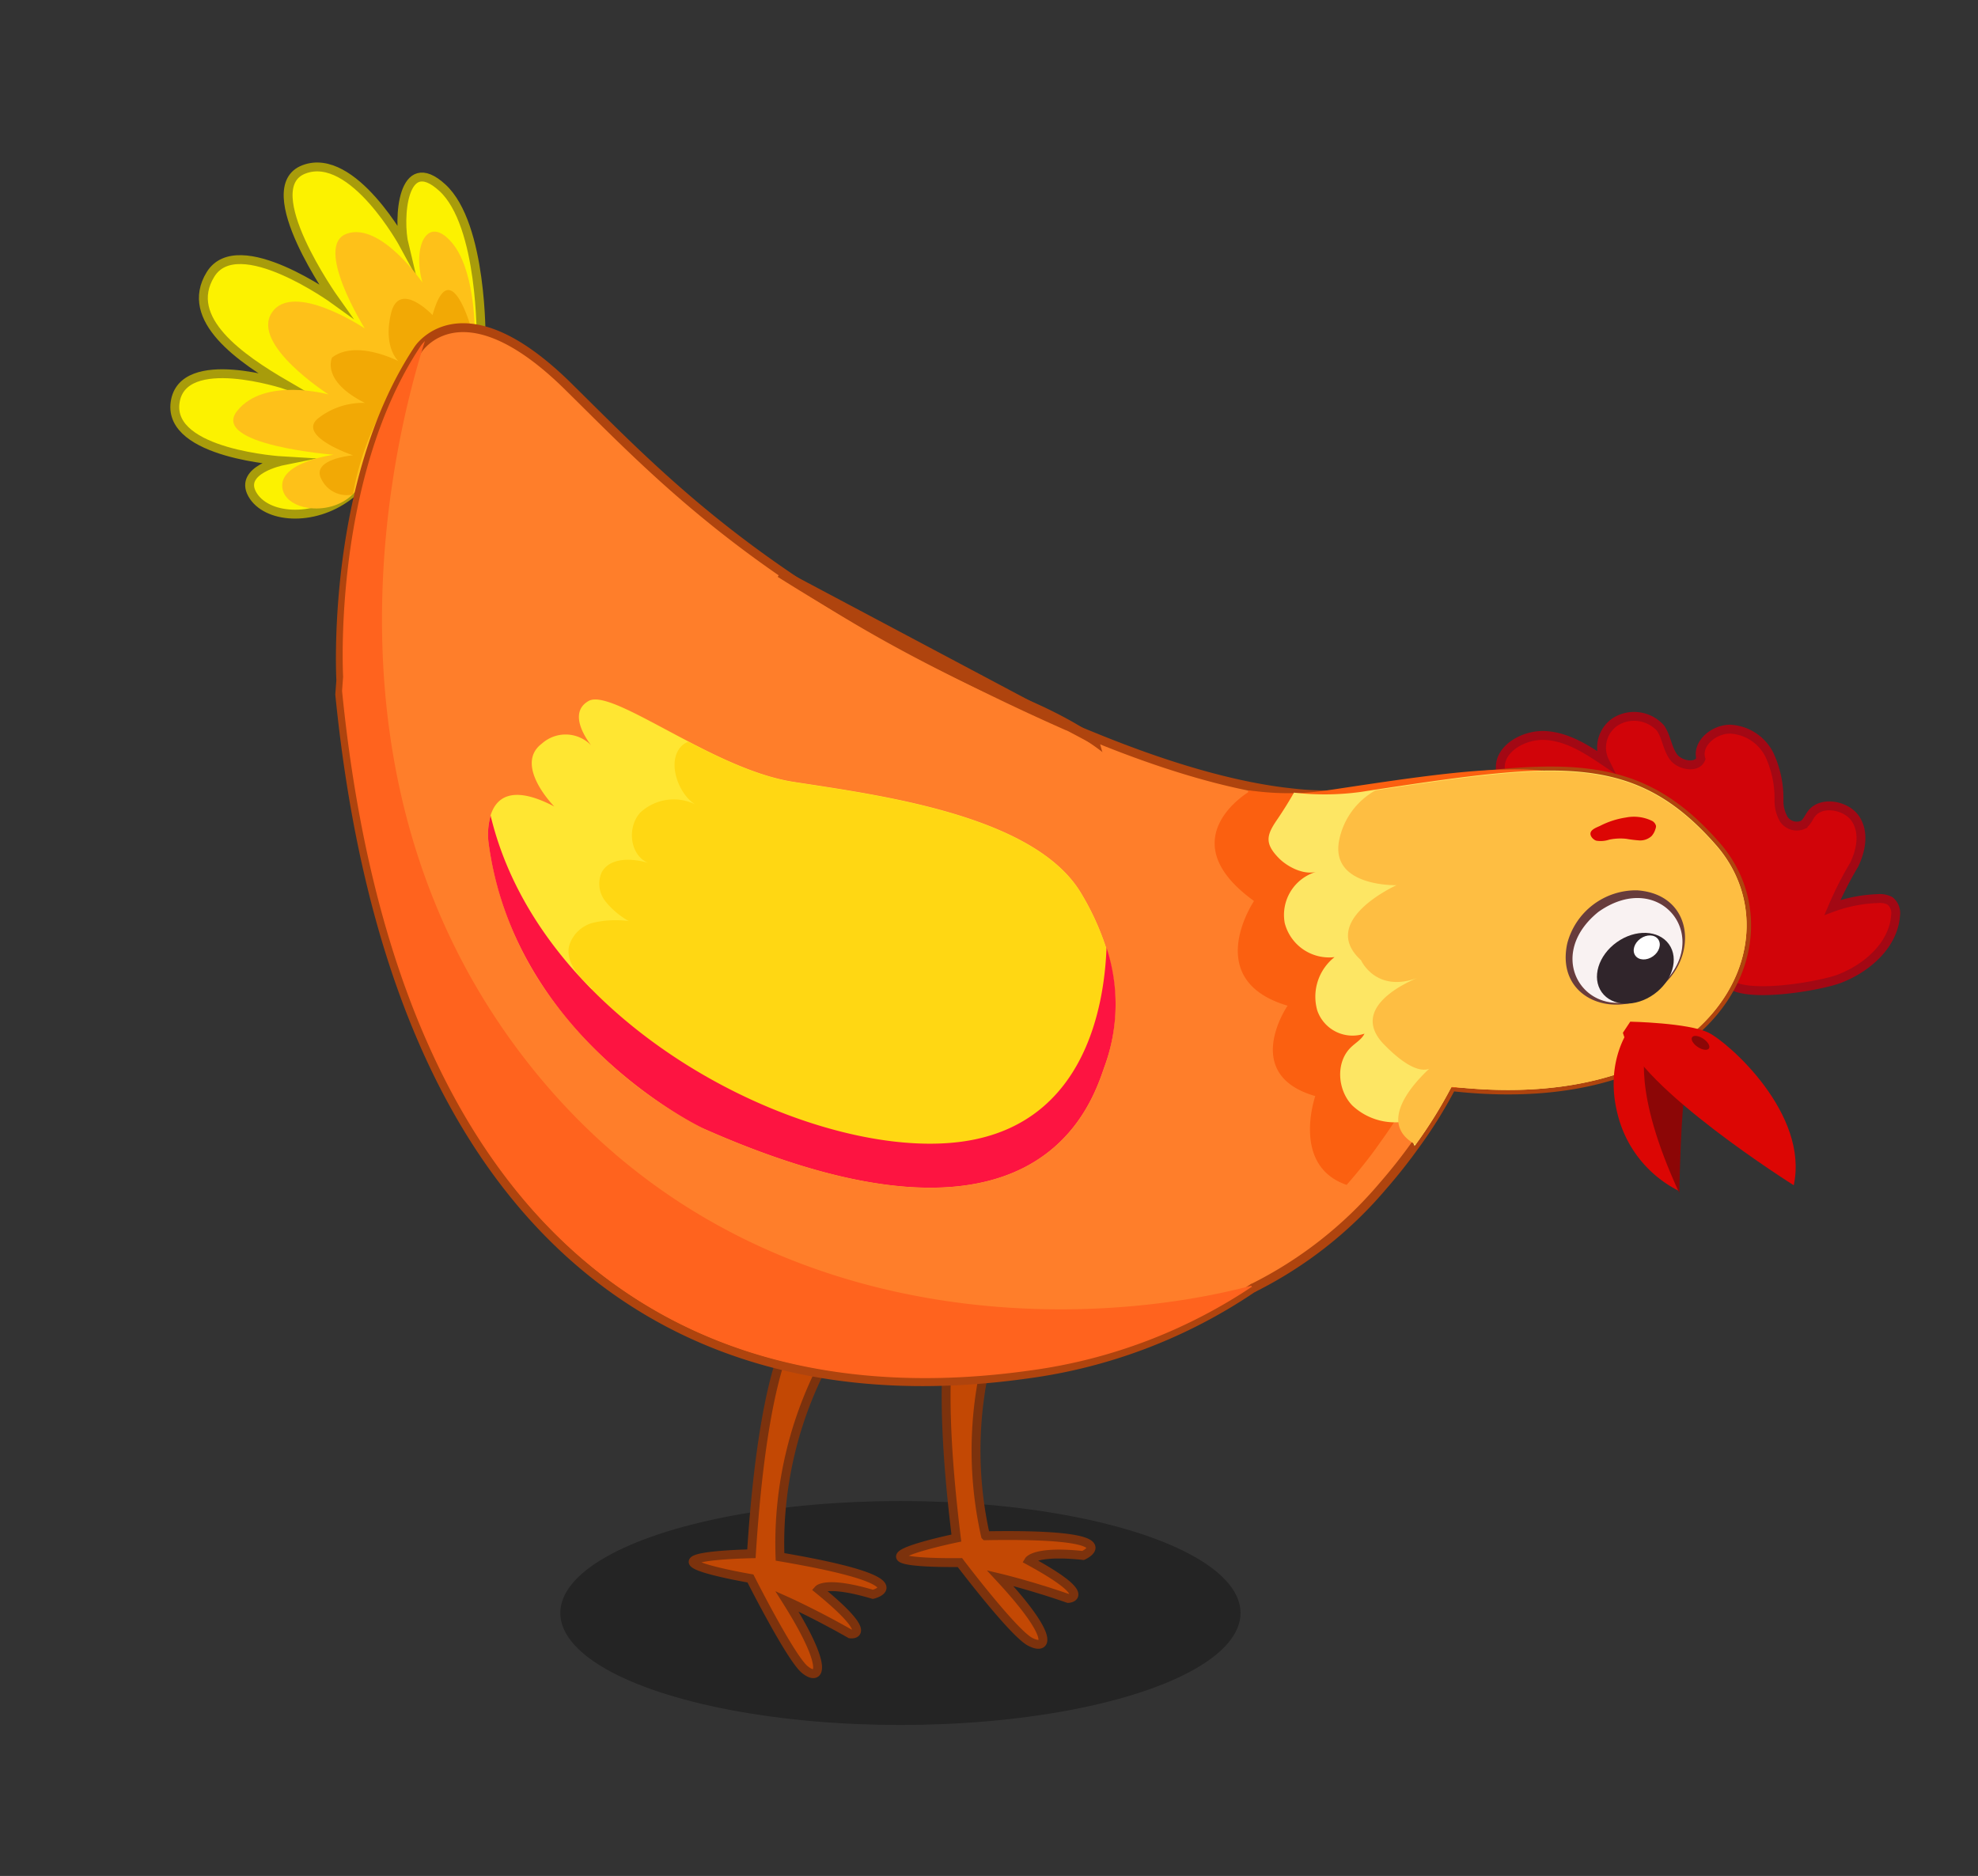 <svg id="Layer_1" data-name="Layer 1" xmlns="http://www.w3.org/2000/svg" viewBox="0 0 222.75 211.25"><rect x="0" y="0" width="222.75" height="211.25" fill="#333333" stroke="none"/><defs><style>.cls-1{opacity:0.3;}.cls-2{fill:#d10409;stroke:#a30814;}.cls-2,.cls-3,.cls-4,.cls-7{stroke-miterlimit:10;}.cls-3{fill:#c34804;stroke:#7c320d;}.cls-4{fill:#fcf200;stroke:#a89c0b;}.cls-5{fill:#fec119;}.cls-6{fill:#f2a905;}.cls-7{fill:#ff7e2a;stroke:#af440e;}.cls-8{fill:#ff631e;}.cls-9{fill:#ffe632;}.cls-10{fill:#ffd713;}.cls-11{fill:#fd1441;}.cls-12{fill:#dc0604;}.cls-13{fill:#fb6010;}.cls-14{fill:#fde664;}.cls-15{fill:#febe42;}.cls-16{fill:#f9f2f2;}.cls-17{fill:#683c3c;}.cls-18{fill:#30252b;}.cls-19{fill:#fff;}.cls-20{fill:#8c0606;}</style></defs><ellipse class="cls-1" cx="101.4" cy="181.64" rx="38.3" ry="12.61"/><path class="cls-2" d="M207.23,110.18c3.21-1.26,6-3.89,6.23-7.05a1.78,1.78,0,0,0-.63-1.69,2.5,2.5,0,0,0-1.36-.25,16.35,16.35,0,0,0-5.11,1,40,40,0,0,1,2.46-4.84c.77-1.63,1.14-3.59.15-5.12s-3.77-2.08-4.93-.65c-.35.44-.53,1-1,1.3a1.76,1.76,0,0,1-2.16-.63,4.09,4.09,0,0,1-.54-2.2A11.68,11.68,0,0,0,199.26,85a5.25,5.25,0,0,0-4.41-2.89c-1.91,0-3.79,1.67-3.31,3.34-.41,1.1-2.39.75-3.09-.22S187.68,83,187,82a4,4,0,0,0-5-.78,3.5,3.5,0,0,0-1.28,4.52c-2-1.34-4.13-2.74-6.61-2.91s-5.29,1.47-5.15,3.71c.09,1.51,1.46,2.74,3,3.35a22.57,22.57,0,0,0,4.89,1c7.89,1.21,11.31,5.08,15.47,11.25.9,1.34.41,3.52.44,5.11a5.28,5.28,0,0,0,1.78,3.34C196.34,112.59,205.21,111,207.23,110.18Z"/><path class="cls-3" d="M89.73,149.39s-3.67,3-5.11,25.58c0,0-6.45.12-6.56.89s6.45,1.89,6.45,1.89S89,186.65,90.62,188s2.9.11-2-7.68c0,0,3.23,1.45,7.12,3.67,0,0,3.11.45-3.56-5,0,0,.89-1,6.12.55,0,0,5.89-1.44-10.46-4.22a43.76,43.76,0,0,1,5.68-23.14C100.19,140.39,89.73,149.39,89.73,149.39Z"/><path class="cls-3" d="M108,147.12s-3.06,3.63-.3,26.08c0,0-6.32,1.31-6.29,2.09s6.69.67,6.69.67,6,7.92,7.91,8.92,2.86-.42-3.39-7.17c0,0,3.44.82,7.67,2.29,0,0,3.15-.14-4.42-4.26,0,0,.69-1.15,6.11-.58,0,0,5.53-2.51-11-2.22a43.79,43.79,0,0,1,1.3-23.79C116.6,136.33,108,147.12,108,147.12Z"/><path class="cls-4" d="M54.18,38.31s.19-13-4.36-17.17-5,3.59-4.3,6.48c0,0-5.76-10.63-11.28-8.55S37.7,33.78,37.7,33.78s-10.91-7.9-14-2.87,3.44,9.49,8.45,12.41c0,0-11.61-3.83-12.43,2S31.82,51.9,31.82,51.9s-4.94,1-3.42,3.74,6.83,3.19,10.8.22S54.18,38.31,54.18,38.31Z"/><path class="cls-5" d="M53.47,38v-.28c0-1.37-.12-7.44-2.55-10.36-2.76-3.29-4.51.35-3.35,4.45,0,0-4.68-6.83-8.5-5.5s2,10.67,2,10.67S33,31.6,30.61,35.21,37,44.42,37,44.42s-7.22-2-10.29,1.85,10.86,4.94,10.86,4.94-5.85.78-5.79,3.5,5.22,3.59,7.9,1S53.47,38,53.47,38Z"/><path class="cls-6" d="M53.19,37.39s-2.43-9.22-4.48-1.91c0,0-3.77-4-4.68-.17s.84,5.36.84,5.36-4.76-2.48-7.47-.41c0,0-1.32,2.59,3.69,5.11a8.19,8.19,0,0,0-5.34,1.8c-2.24,2,4,4.1,4,4.1s-4.81.41-3.54,2.72a3.18,3.18,0,0,0,3.55,1.69S41.79,40.9,53.19,37.39Z"/><path class="cls-7" d="M156.15,130.48a67.29,67.29,0,0,1-5.26,6.23,61.09,61.09,0,0,1-9.84,8.36,59.19,59.19,0,0,1-25.36,9.66c-39.55,5.59-71.37-15.66-77.43-76.53l.12-1.59s-1.25-22.25,8.71-37.27a4.22,4.22,0,0,1,.49-.59c1.52-1.55,6.64-5,16.64,5C74,53.39,85,65.2,111,77.44c1.74.82,22,7.13,19,18.79-1,4,37.4,14.7,33.42,22.51A79.69,79.69,0,0,1,156.15,130.48Z"/><path class="cls-8" d="M141.31,144.68A59.13,59.13,0,0,1,116,154.33C76.4,159.92,44.58,138.68,38.52,77.8l.12-1.59S37.39,54,47.35,39a4,4,0,0,1,.5-.59c-3.51,11-12.64,47.87,9.81,78.9C81.7,150.49,121.21,150.13,141.31,144.68Z"/><path class="cls-9" d="M124.39,120.08c-1.44,4.11-7.35,23.77-45.18,7a49.54,49.54,0,0,1-16.92-14.38A38.33,38.33,0,0,1,55,94.74a7.85,7.85,0,0,1,.25-2.92c.58-1.89,2.3-3.56,7.17-1-.23-.23-4.54-4.73-1.39-7.09a4,4,0,0,1,5.55.21c-.42-.54-2.71-3.63-.3-5,1.54-.89,6,1.83,11.25,4.56,3.82,2,8.08,4,12,4.57,9.45,1.47,27,3.71,32.23,12.53a29.54,29.54,0,0,1,2.8,6.12A20.33,20.33,0,0,1,124.39,120.08Z"/><path class="cls-10" d="M124.39,120.08c-1.44,4.11-7.35,23.77-45.18,7a49.54,49.54,0,0,1-16.92-14.38,5.39,5.39,0,0,1,4.44-1.33c-1.44-1.25-3-2.89-2.66-4.77a3.79,3.79,0,0,1,2.73-2.69,11.24,11.24,0,0,1,4-.19,9.21,9.21,0,0,1-2.62-2.22,3.19,3.19,0,0,1-.43-3.25c.91-1.71,3.39-1.63,5.24-1.08-2.06-.86-2.41-4-.89-5.66a5.52,5.52,0,0,1,6.21-.92C76.45,89.51,75,85.77,76.76,84a2,2,0,0,1,.77-.47c3.82,2,8.08,4,12,4.57,9.45,1.47,27,3.71,32.23,12.53a29.54,29.54,0,0,1,2.8,6.12A20.33,20.33,0,0,1,124.39,120.08Z"/><path class="cls-11" d="M124.39,120.08c-1.44,4.11-7.35,23.77-45.18,7,0,0-21.34-10-24.21-32.32a7.85,7.85,0,0,1,.25-2.92c5.88,24.67,37.66,39.67,54.17,36.54,12.78-2.42,14.94-15.06,15.19-21.66A20.33,20.33,0,0,1,124.39,120.08Z"/><path class="cls-12" d="M187.88,95A5,5,0,0,0,185,94a1,1,0,0,0-.77.33.85.85,0,0,0-.11.35,1.86,1.86,0,0,0,0,.91,1.9,1.9,0,0,0,1.07,1,15,15,0,0,0,1.48.48,6.25,6.25,0,0,1,1.8.92,3.28,3.28,0,0,0,1.33.73c.37.06,1-.15,1.06-.56s-.45-.87-.67-1.14A9.65,9.65,0,0,0,187.88,95Z"/><path class="cls-7" d="M141.05,145.07a46,46,0,0,0,14.6-11.42c1.4-1.6,2.62-3.16,3.65-4.6l.12-.16a51.83,51.83,0,0,0,4.05-6.52c29.37,3.33,39.15-16.46,29.81-27.14-9.1-10.4-17.57-9.4-38.36-6.26h0l-1.67.26a30.28,30.28,0,0,1-7.52.08l-1.14-.13c-6.55-.82-14-3.16-21.18-6.09-1.3-.52-2.6-1.07-3.88-1.63A249.94,249.94,0,0,1,87.85,64.54l36,19.12"/><path class="cls-13" d="M159.47,122.14a52.39,52.39,0,0,1-4.06,6.53l-.11.16c-1,1.43-2.25,3-3.65,4.6-6.28-2.16-3.53-10-3.53-10C139.67,121,145,113.25,145,113.25c-9.79-2.89-3.78-11.79-3.78-11.79-9.57-6.9-.67-12.23-.67-12.23V89l1.15.13a30.26,30.26,0,0,0,7.52-.09l1.67-.25h0c20.8-3.14,29.26-4.15,38.37,6.26C198.62,105.69,188.83,125.48,159.47,122.14Z"/><path class="cls-14" d="M163.47,122.37a51.83,51.83,0,0,1-4.05,6.52l-.12.16a4.27,4.27,0,0,1-.27-2.94,7,7,0,0,1-6.75-1.63c-1.68-1.75-1.89-4.88-.13-6.56.52-.5,1.2-.88,1.51-1.52a4.2,4.2,0,0,1-5.32-2.62,5.67,5.67,0,0,1,1.95-6,5.16,5.16,0,0,1-5.61-3.83,5.06,5.06,0,0,1,3.53-5.77c-1.44.37-3.25-.58-4.21-1.56-1.59-1.63-1.38-2.56-.22-4.26.74-1.08,1.36-2.09,1.94-3.1a30.28,30.28,0,0,0,7.52-.08l1.67-.26h0c20.79-3.14,29.26-4.14,38.36,6.26C202.62,105.91,192.84,125.7,163.47,122.37Z"/><path class="cls-15" d="M163.47,122.37a51.83,51.83,0,0,1-4.05,6.52c-4.39-2.4-.28-6.85,1.52-8.53-.79.29-2.3.07-5-2.66-3.94-3.94,1.77-6.78,3.66-7.57-4.68,1.71-6.33-2-6.33-2-4.89-4.45,4-8.45,4-8.45s-7.56.22-6.45-5.12A8.27,8.27,0,0,1,154.91,89h0c20.79-3.14,29.26-4.14,38.36,6.26C202.62,105.91,192.84,125.7,163.47,122.37Z"/><ellipse class="cls-16" cx="183.27" cy="107.02" rx="6.64" ry="5.52" transform="translate(-27.47 132.16) rotate(-37.09)"/><path class="cls-17" d="M186.63,111.47c-4.43,3.58-11.51,1.16-10.14-5.21a8,8,0,0,1,7.89-6c6.53.47,6.91,7.85,2.25,11.18Zm-.06-.08c6.75-5.48.53-13.73-6.57-8.7-6.78,5.47-.54,13.69,6.57,8.7Z"/><ellipse class="cls-18" cx="184.16" cy="109.02" rx="4.65" ry="3.6" transform="translate(-29.06 127.37) rotate(-35.54)"/><ellipse class="cls-19" cx="185.45" cy="106.67" rx="1.58" ry="1.22" transform="translate(-27.46 127.69) rotate(-35.54)"/><path class="cls-12" d="M183.85,115.36s-3.32,3.8-1.67,10.17a13.18,13.18,0,0,0,6.91,8.59l-1.19-16.21Z"/><path class="cls-20" d="M185.3,117.59c.12.58-1.63,5,3.81,16.75,0,0,.21-10.58.72-11.34S185.3,117.59,185.3,117.59Z"/><path class="cls-12" d="M183.59,115.05s6.52.13,8.79,1.23,11.36,9.14,9.62,17.19c0,0-17.52-11-19.24-17.17Z"/><ellipse class="cls-20" cx="191.51" cy="117.44" rx="0.56" ry="1.14" transform="translate(-12.23 212.1) rotate(-56.44)"/><path class="cls-12" d="M183.1,92.06a4.65,4.65,0,0,1,2.88.35.87.87,0,0,1,.51.6.89.89,0,0,1-.07.36,2,2,0,0,1-.44.79,1.91,1.91,0,0,1-1.36.48,14.74,14.74,0,0,1-1.47-.18,6.19,6.19,0,0,0-1.92.09,3.05,3.05,0,0,1-1.46.12c-.34-.1-.77-.54-.64-.93s.77-.6,1.08-.75A9.41,9.41,0,0,1,183.1,92.06Z"/></svg>